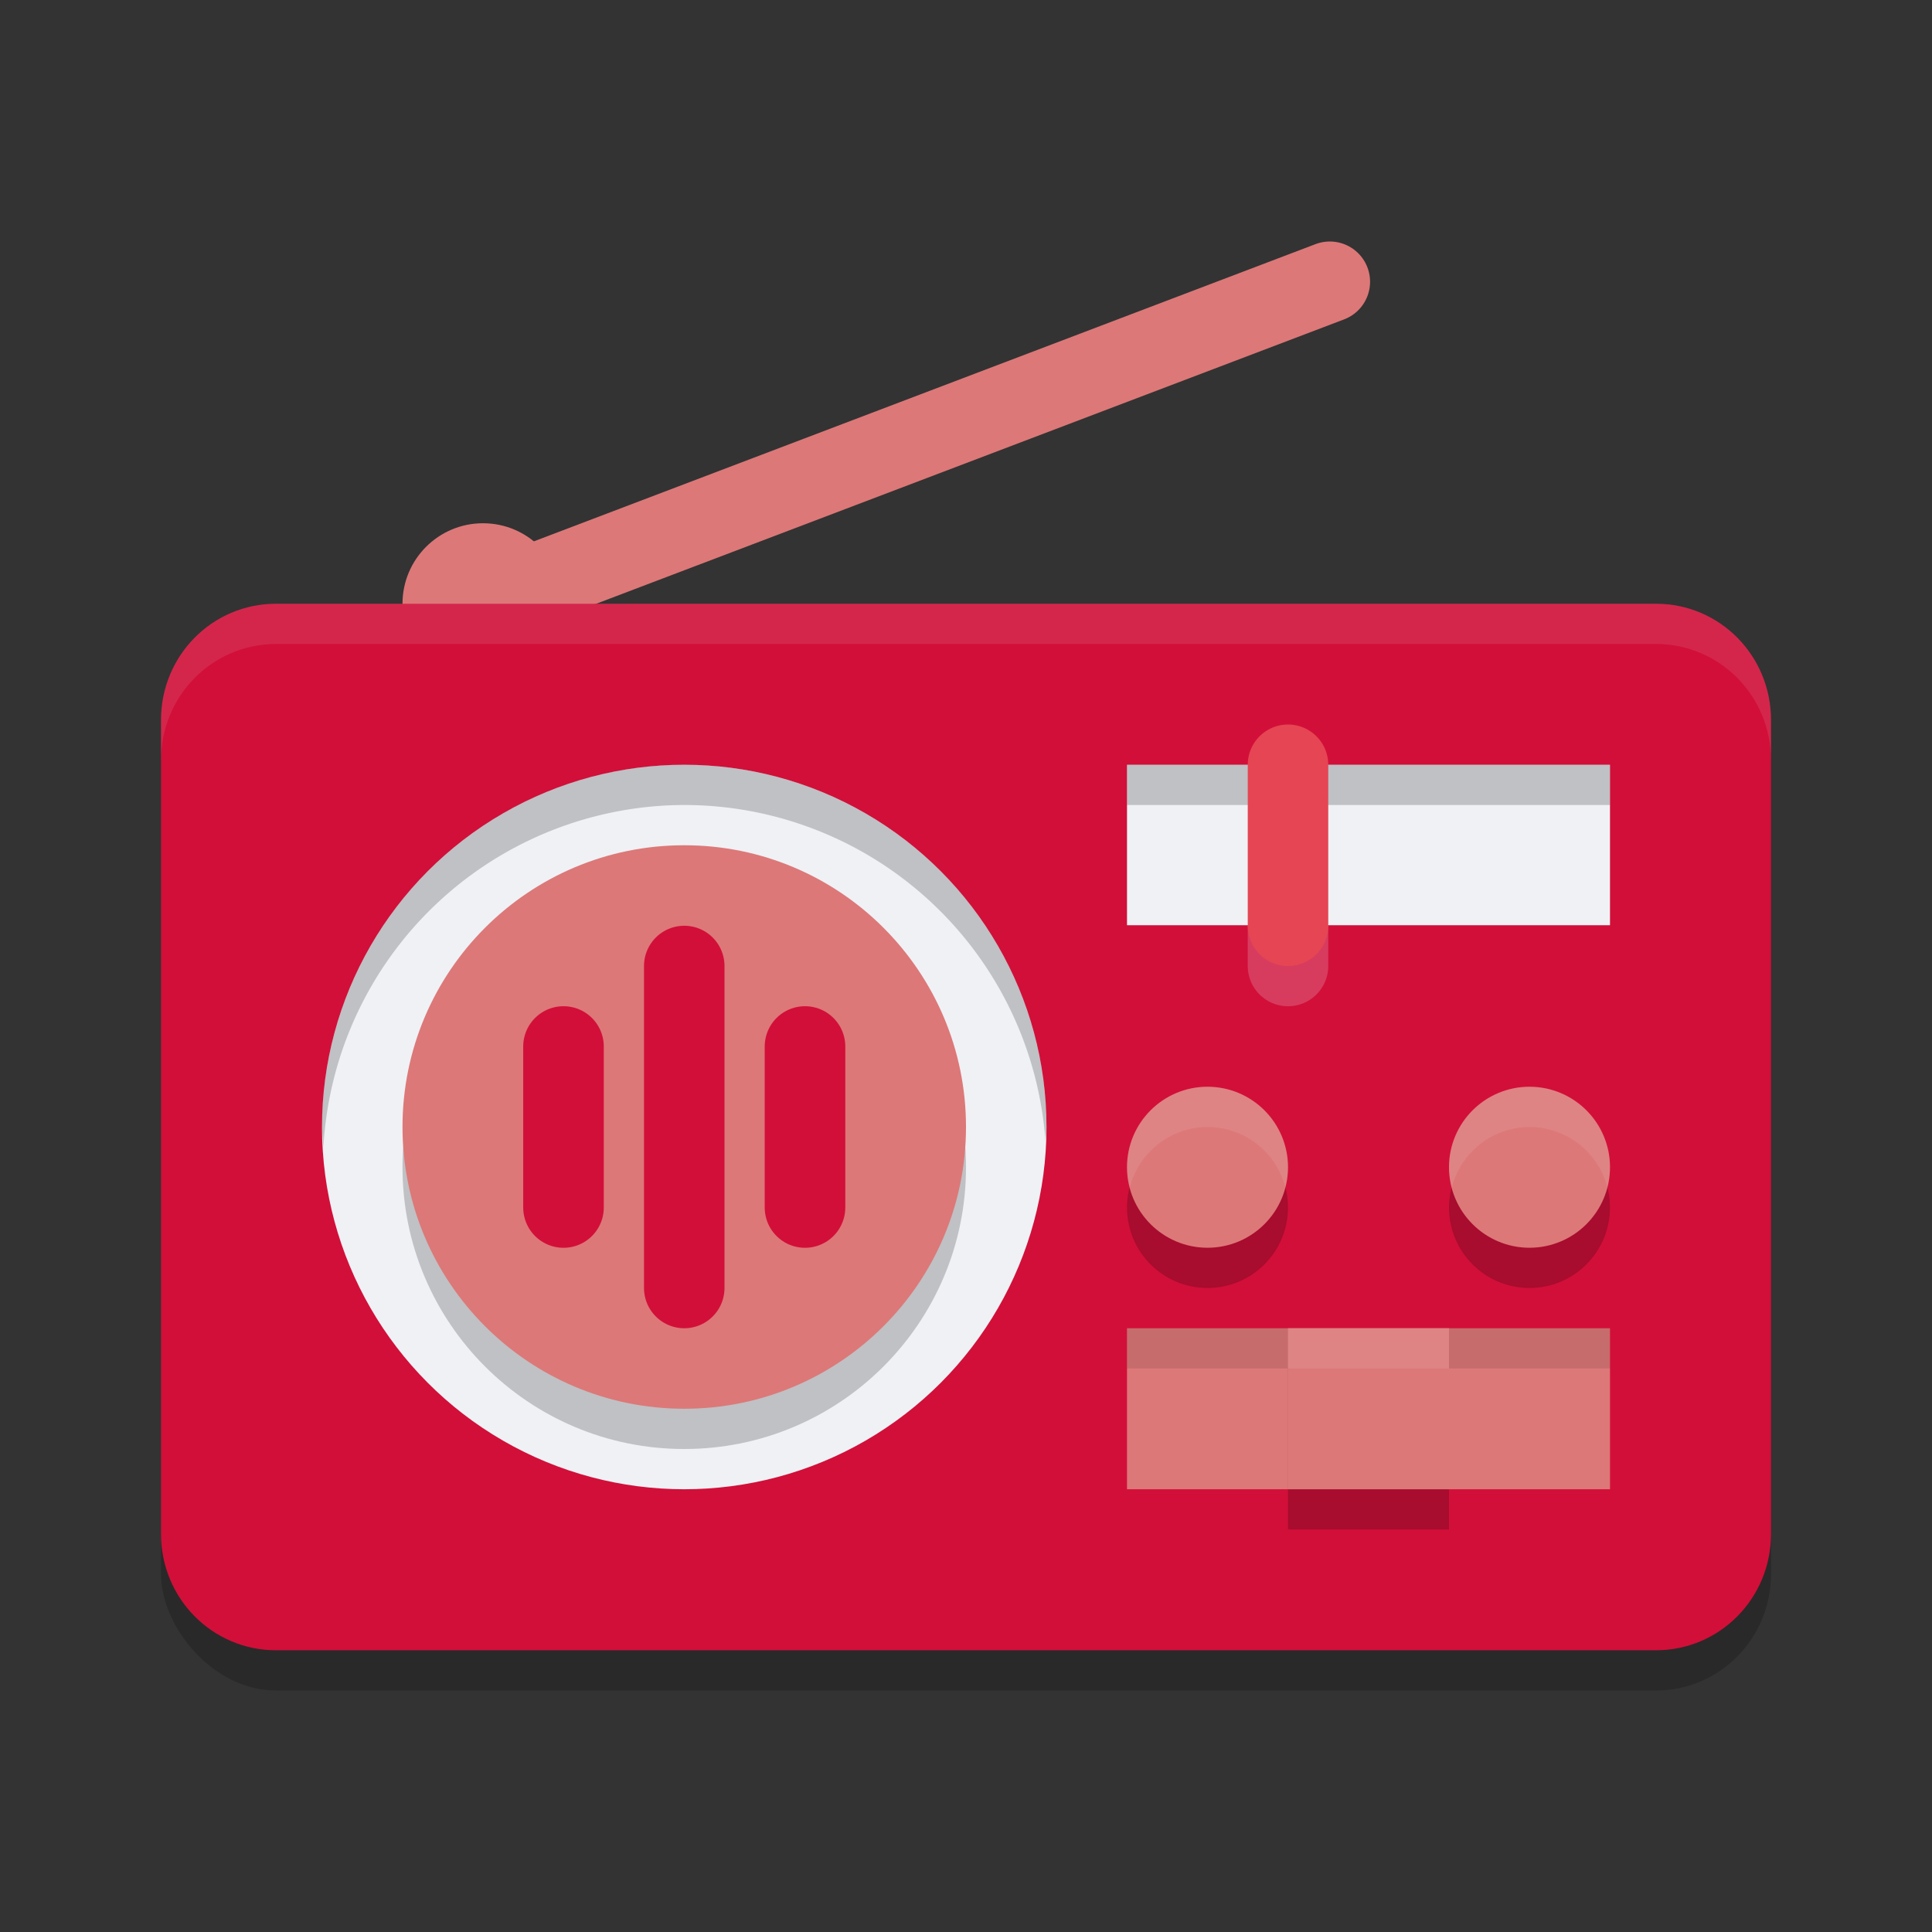 <svg xmlns="http://www.w3.org/2000/svg" width="48" height="48" version="1.1">
 <rect width="100%" height="100%" fill="#333333" stroke="none"/>
 <path style="fill:none;stroke:#dd7878;stroke-width:2;stroke-linecap:round" d="M 12,15 33.039,7"/>
 <rect style="opacity:0.2" width="40" height="26" x="4" y="16" rx="2.857" ry="2.889"/>
 <circle style="fill:#dd7878" cx="12" cy="15" r="2"/>
 <path style="fill:#d20f39" d="M 6.857 15 C 5.275 15 4 16.288 4 17.889 L 4 38.111 C 4 39.712 5.275 41 6.857 41 L 30 41 L 41.143 41 C 42.725 41 44 39.712 44 38.111 L 44 17.889 C 44 16.288 42.725 15 41.143 15 L 30 15 L 6.857 15 z"/>
 <circle style="opacity:0.2" cx="30" cy="30" r="2"/>
 <circle style="fill:#dd7878" cx="30" cy="29" r="2"/>
 <circle style="opacity:0.2" cx="38" cy="30" r="2"/>
 <circle style="fill:#dd7878" cx="38" cy="29" r="2"/>
 <path style="fill:#eff1f5;opacity:0.1" d="M 30 27 A 2 2 0 0 0 28 29 A 2 2 0 0 0 28.07 29.5 A 2 2 0 0 1 30 28 A 2 2 0 0 1 31.934 29.492 A 2 2 0 0 0 32 29 A 2 2 0 0 0 30 27 z M 38 27 A 2 2 0 0 0 36 29 A 2 2 0 0 0 36.07 29.5 A 2 2 0 0 1 38 28 A 2 2 0 0 1 39.934 29.492 A 2 2 0 0 0 40 29 A 2 2 0 0 0 38 27 z"/>
 <circle style="fill:#eff1f5" cx="17" cy="28" r="9"/>
 <path style="opacity:0.2" d="M 17 19 A 9 9 0 0 0 8 28 A 9 9 0 0 0 8.035 28.5 A 9 9 0 0 1 17 20 A 9 9 0 0 1 25.975 28.359 A 9 9 0 0 0 26 28 A 9 9 0 0 0 17 19 z"/>
 <circle style="opacity:0.2" cx="17" cy="29" r="7"/>
 <circle style="fill:#dd7878" cx="17" cy="28" r="7"/>
 <rect style="fill:#dd7878" width="12" height="4" x="28" y="33"/>
 <rect style="opacity:0.1" width="12" height="1" x="28" y="33"/>
 <rect style="fill:#eff1f5" width="12" height="3.987" x="28" y="19"/>
 <rect style="opacity:0.2" width="12" height="1" x="28" y="19"/>
 <path style="fill:none;stroke:#eff1f5;stroke-width:2;stroke-linecap:round;stroke-linejoin:bevel;opacity:0.2" d="M 32,24 V 20"/>
 <path style="fill:none;stroke:#e64553;stroke-width:2;stroke-linecap:round;stroke-linejoin:bevel" d="M 32,23 V 19"/>
 <path style="fill:none;stroke:#d20f39;stroke-width:2;stroke-linecap:round" d="M 17,32 V 24"/>
 <path style="fill:none;stroke:#d20f39;stroke-width:2.002;stroke-linecap:round" d="M 20,30 V 26"/>
 <path style="fill:none;stroke:#d20f39;stroke-width:2.002;stroke-linecap:round" d="M 14,30 V 26"/>
 <rect style="opacity:0.2" width="4" height="4" x="32" y="34"/>
 <rect style="fill:#dd7878" width="4" height="4" x="32" y="33"/>
 <rect style="opacity:0.1;fill:#eff1f5" width="4" height="1" x="32" y="33"/>
 <path style="opacity:0.1;fill:#eff1f5" d="M 6.857,15 C 5.275,15 4,16.288 4,17.889 v 1 C 4,17.288 5.275,16 6.857,16 H 41.143 C 42.725,16 44,17.288 44,18.889 v -1 C 44,16.288 42.725,15 41.143,15 Z"/>
</svg>
